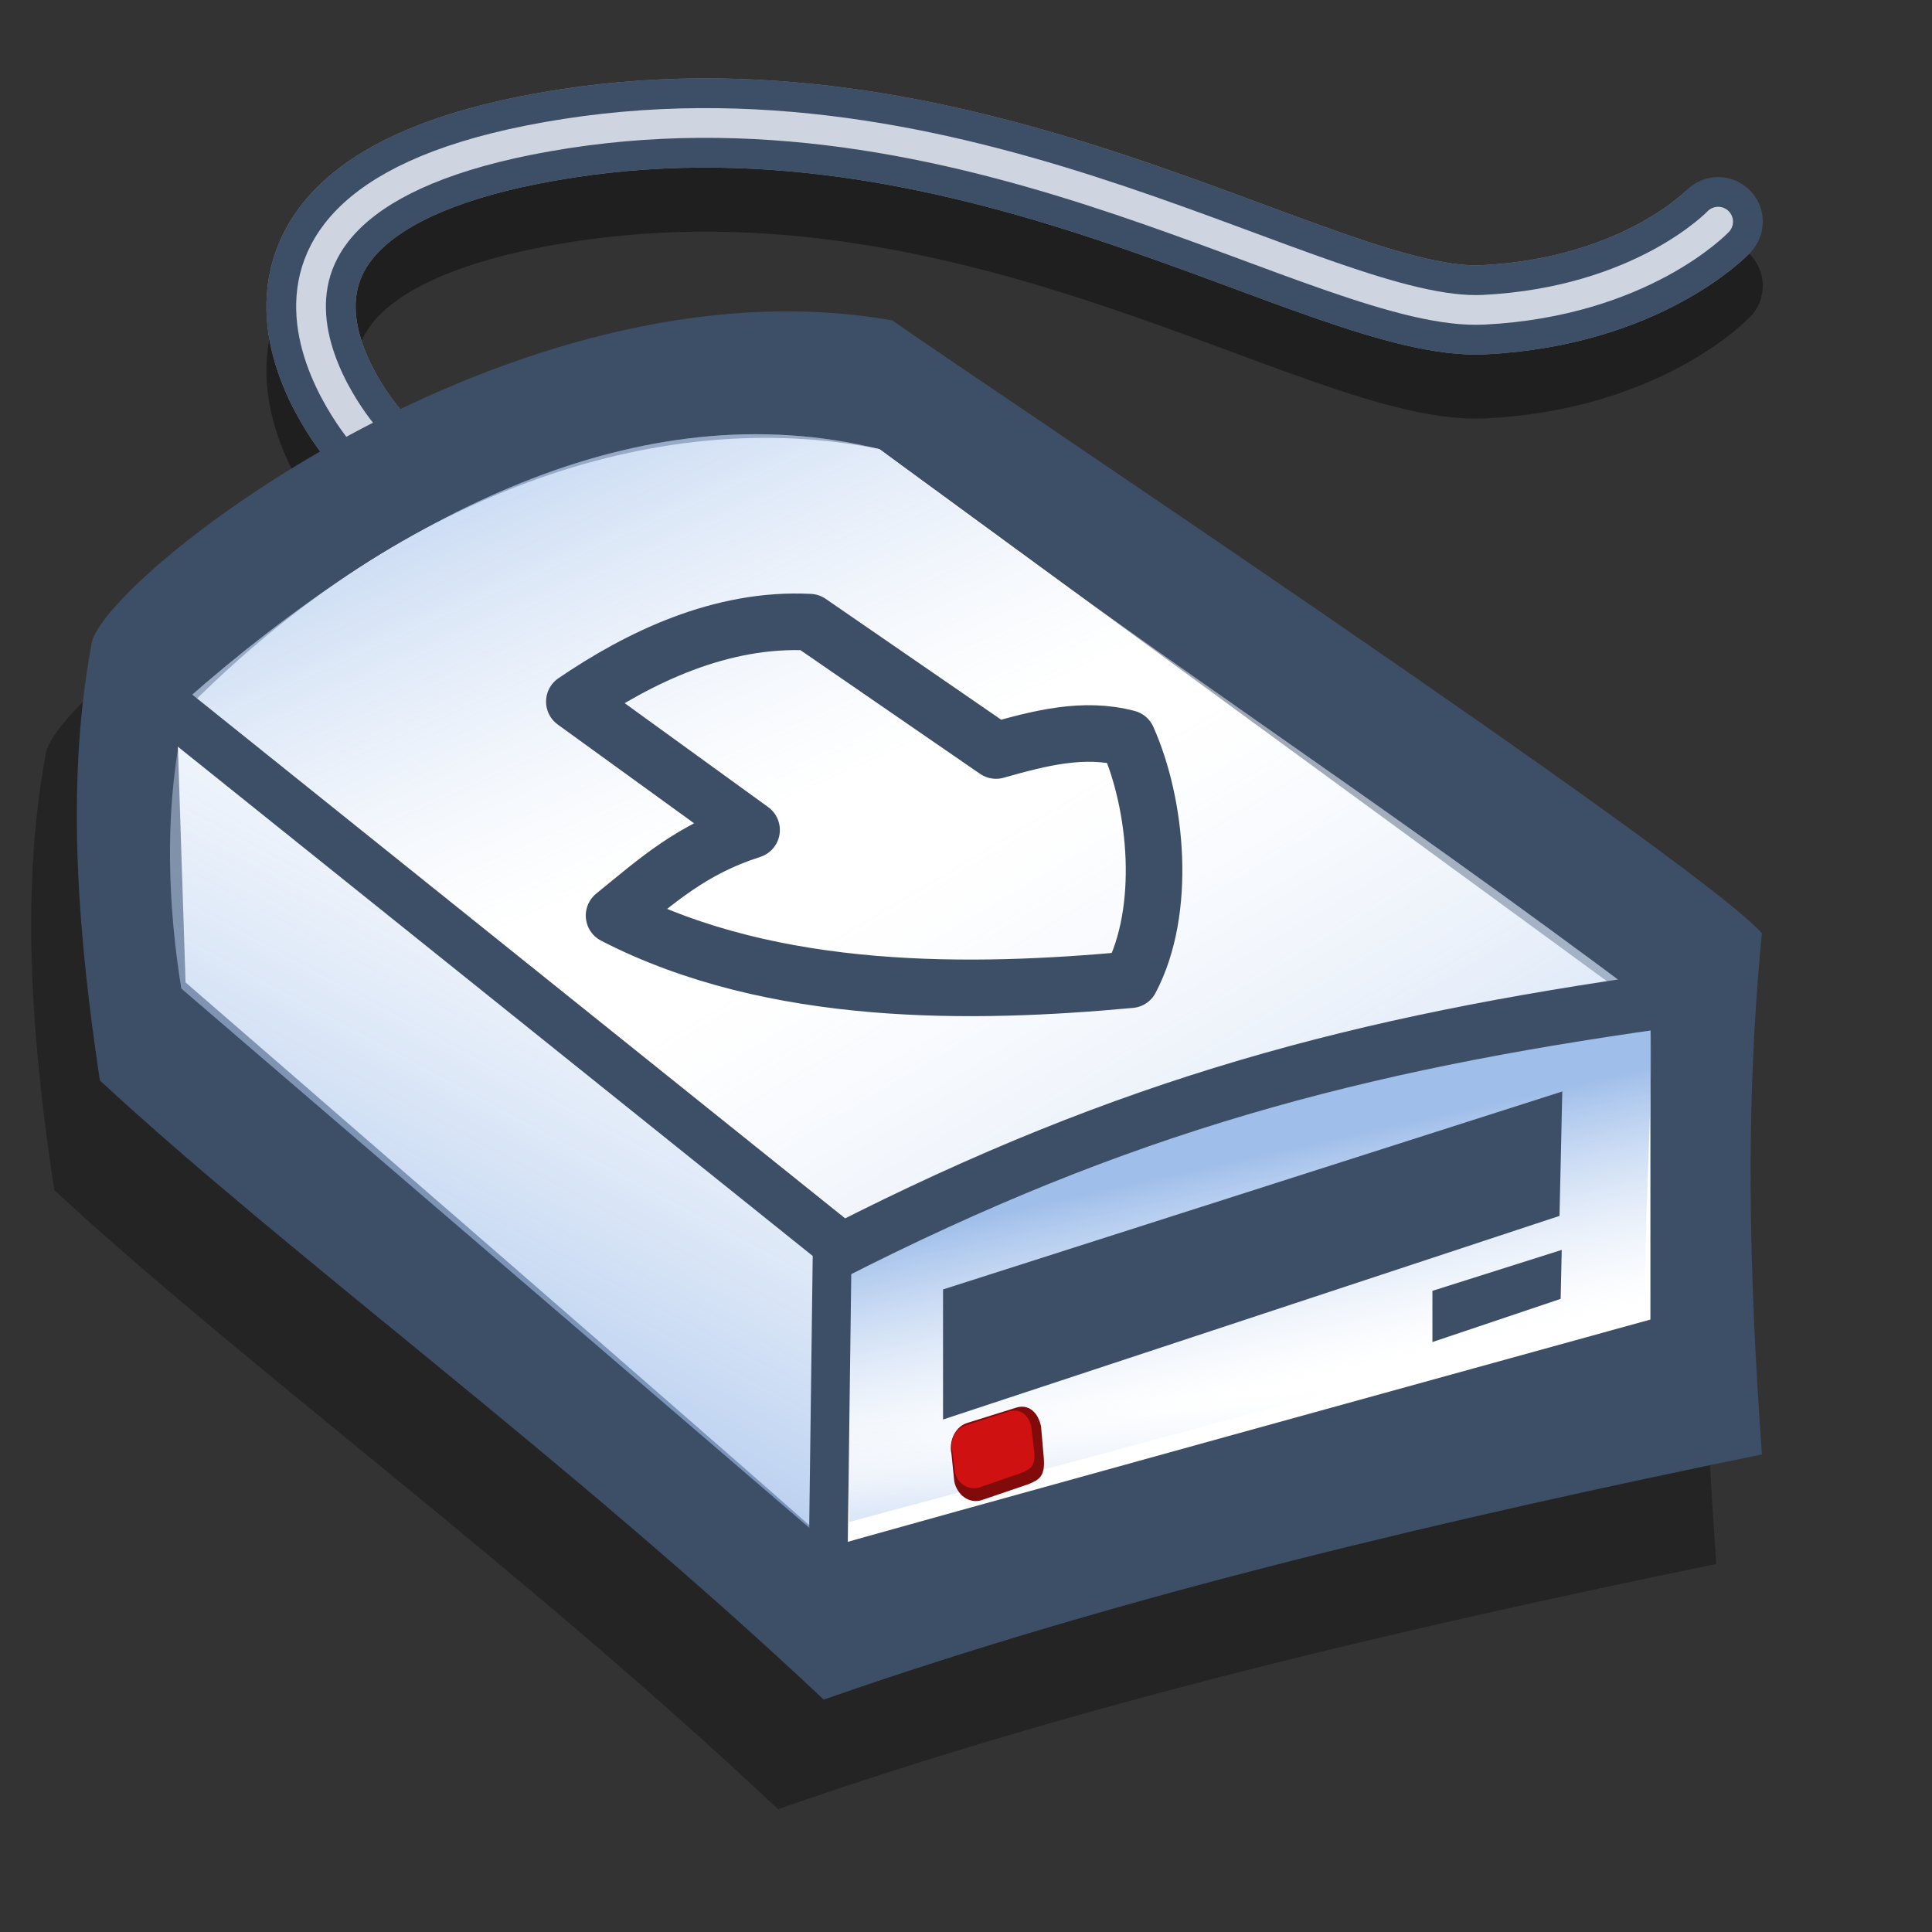 <?xml version="1.0" encoding="UTF-8" standalone="no"?>
<!-- Created with Inkscape (http://www.inkscape.org/) -->
<svg
   xmlns:dc="http://purl.org/dc/elements/1.1/"
   xmlns:cc="http://creativecommons.org/ns#"
   xmlns:rdf="http://www.w3.org/1999/02/22-rdf-syntax-ns#"
   xmlns:svg="http://www.w3.org/2000/svg"
   xmlns="http://www.w3.org/2000/svg"
   xmlns:xlink="http://www.w3.org/1999/xlink"
   xmlns:sodipodi="http://sodipodi.sourceforge.net/DTD/sodipodi-0.dtd"
   xmlns:inkscape="http://www.inkscape.org/namespaces/inkscape"
   width="72pt"
   height="72pt"
   id="svg1882"
   sodipodi:version="0.32"
   inkscape:version="0.46+devel"
   sodipodi:docbase="/home/zeus/.icons/gartoon/scalable/devices"
   sodipodi:docname="drive-removable-media-usb.svg"
   inkscape:output_extension="org.inkscape.output.svg.inkscape">
  <rect width="100%" height="100%" fill="#333333" stroke="none"/>
  <defs
     id="defs3">
    <linearGradient
       id="linearGradient1995">
      <stop
         offset="0"
         style="stop-color:#7fa8e3;stop-opacity:0.741;"
         id="stop1997" />
      <stop
         offset="1"
         style="stop-color:#ffffff;stop-opacity:0.29;"
         id="stop1996" />
    </linearGradient>
    <linearGradient
       id="linearGradient1947">
      <stop
         offset="0"
         style="stop-color:#7fa8e3;stop-opacity:0.741;"
         id="stop1949" />
      <stop
         offset="1"
         style="stop-color:#ffffff;stop-opacity:0.29;"
         id="stop1948" />
    </linearGradient>
    <defs
       id="defs697">
      <linearGradient
         id="linearGradient768">
        <stop
           style="stop-color:#970000;stop-opacity:1;"
           offset="0"
           id="stop769" />
        <stop
           style="stop-color:#ffffff;stop-opacity:0;"
           offset="1"
           id="stop770" />
      </linearGradient>
      <linearGradient
         id="linearGradient762">
        <stop
           style="stop-color:#7d7d7d;stop-opacity:1;"
           offset="0"
           id="stop763" />
        <stop
           style="stop-color:#ffffff;stop-opacity:1;"
           offset="1"
           id="stop764" />
      </linearGradient>
      <linearGradient
         id="linearGradient734"
         x1="0"
         y1="0.5"
         x2="1"
         y2="0.5"
         gradientUnits="objectBoundingBox"
         spreadMethod="pad"
         xlink:href="#linearGradient1995" />
      <linearGradient
         id="linearGradient714"
         x1="0"
         y1="0.5"
         x2="1"
         y2="0.5"
         gradientUnits="objectBoundingBox"
         spreadMethod="pad"
         xlink:href="#linearGradient1947" />
      <linearGradient
         xlink:href="#linearGradient1947"
         id="linearGradient717"
         x1="52.699"
         y1="118.881"
         x2="27.752"
         y2="95.902"
         gradientUnits="userSpaceOnUse"
         gradientTransform="scale(1.615,0.619)"
         spreadMethod="pad" />
      <linearGradient
         xlink:href="#linearGradient1995"
         id="linearGradient719"
         x1="8.762"
         y1="64.305"
         x2="27.938"
         y2="87.763"
         gradientUnits="userSpaceOnUse"
         gradientTransform="matrix(1.615,0,0,0.619,7.394509e-8,-1.278808e-6)"
         spreadMethod="pad" />
      <linearGradient
         xlink:href="#linearGradient1947"
         id="linearGradient721"
         x1="21.656"
         y1="86.003"
         x2="33.825"
         y2="57.582"
         gradientUnits="userSpaceOnUse"
         spreadMethod="pad"
         gradientTransform="matrix(1.066,0,0,0.938,7.394509e-8,-1.278808e-6)" />
      <linearGradient
         xlink:href="#linearGradient1947"
         id="linearGradient723"
         x1="43.402"
         y1="124.643"
         x2="42.538"
         y2="116.731"
         gradientUnits="userSpaceOnUse"
         gradientTransform="scale(1.519,0.658)"
         spreadMethod="pad" />
      <linearGradient
         xlink:href="#linearGradient1947"
         id="linearGradient725"
         x1="42.164"
         y1="103.866"
         x2="46.259"
         y2="115.265"
         gradientUnits="userSpaceOnUse"
         gradientTransform="matrix(1.519,0,0,0.658,7.394509e-8,-1.278808e-6)"
         spreadMethod="pad" />
      <linearGradient
         xlink:href="#linearGradient762"
         id="linearGradient761"
         x1="28.345"
         y1="41.448"
         x2="5.58"
         y2="27.469"
         gradientUnits="userSpaceOnUse"
         spreadMethod="pad"
         gradientTransform="scale(1.518,0.659)" />
      <linearGradient
         xlink:href="#linearGradient768"
         id="linearGradient766"
         x1="9.884"
         y1="34.841"
         x2="-1.722"
         y2="27.354"
         gradientUnits="userSpaceOnUse"
         spreadMethod="pad"
         gradientTransform="scale(1.619,0.618)" />
    </defs>
  </defs>
  <sodipodi:namedview
     id="base"
     pagecolor="#ffffff"
     bordercolor="#666666"
     borderopacity="1.0"
     inkscape:pageopacity="0.0"
     inkscape:pageshadow="2"
     inkscape:zoom="2.8284271"
     inkscape:cx="49.561915"
     inkscape:cy="68.504378"
     inkscape:current-layer="svg1882"
     inkscape:window-width="780"
     inkscape:window-height="724"
     inkscape:window-x="46"
     inkscape:window-y="1"
     showgrid="false" />
  <g
     id="g2618"
     transform="matrix(1.099,0,0,1.099,-9.872,-12.049)">
    <path
       id="path2018"
       d="m 25.542,33.66 c 0,0 -9.668,-10.864 9.044,-13.761 18.711,-2.897 34.304,8.329 41.477,7.967 7.173,-0.362 10.603,-3.983 10.603,-3.983"
       style="fill:none;stroke:#000000;stroke-width:4.033;stroke-linecap:round;stroke-linejoin:miter;stroke-miterlimit:4;stroke-opacity:0.392" />
    <path
       id="path2015"
       d="m 25.542,30.763 c 0,0 -9.668,-10.864 9.044,-13.761 18.711,-2.897 34.304,8.329 41.477,7.967 7.173,-0.362 10.603,-3.983 10.603,-3.983"
       style="fill:none;stroke:#848484;stroke-width:4.033;stroke-linecap:butt;stroke-linejoin:miter;stroke-miterlimit:4;stroke-opacity:1" />
    <path
       id="path2014"
       d="m 25.542,30.763 c 0,0 -9.668,-10.864 9.044,-13.761 18.711,-2.897 34.304,8.329 41.477,7.967 7.173,-0.362 10.603,-3.983 10.603,-3.983"
       style="fill:none;stroke:#3d4e67;stroke-width:4.033;stroke-linecap:round;stroke-linejoin:miter;stroke-miterlimit:4;stroke-opacity:1;stroke-dasharray:none" />
    <path
       id="path2016"
       d="m 25.542,30.763 c 0,0 -9.668,-10.864 9.044,-13.761 18.711,-2.897 34.304,8.329 41.477,7.967 7.173,-0.362 10.603,-3.983 10.603,-3.983"
       style="fill:none;stroke:#ced5e0;stroke-width:1.344;stroke-linecap:round;stroke-linejoin:miter;stroke-miterlimit:4;stroke-opacity:1;stroke-dasharray:none" />
  </g>
  <g
     inkscape:label="Layer 1"
     inkscape:groupmode="layer"
     id="layer1" />
  <g
     id="g2599"
     transform="matrix(0.968,0,0,0.968,1.332,2.244)">
    <path
       id="path780"
       style="font-size:12px;fill-opacity:0.3;fill-rule:evenodd;stroke-width:1"
       transform="matrix(0.995,0,0,1.424,-4.089,-34.462)"
       d="M 5.082,49.783 C 3.683,55.013 4.493,60.685 5.524,65.472 15.321,71.807 29.536,79.025 42.868,87.79 58.557,83.96 75.358,81.235 91.268,78.951 90.605,72.47 90.384,66.43 91.268,60.169 87.953,57.517 49.497,39.619 46.404,38.072 26.738,35.641 5.303,47.574 5.082,49.783 z" />
    <path
       id="path726"
       style="font-size:12px;fill:#3d4e67;fill-rule:evenodd;stroke-width:1"
       transform="matrix(0.995,0,0,1.424,-1.745,-40.087)"
       d="M 5.082,49.783 C 3.683,55.013 4.493,60.685 5.524,65.472 15.321,71.807 29.536,79.025 42.868,87.79 58.557,83.96 75.358,81.235 91.268,78.951 90.605,72.47 90.384,66.43 91.268,60.169 87.953,57.517 49.497,39.619 46.404,38.072 26.738,35.641 5.303,47.574 5.082,49.783 z" />
    <path
       id="path727"
       style="font-size:12px;fill:#ffffff;fill-rule:evenodd;stroke-width:1"
       transform="matrix(0.995,0,0,1.424,-1.745,-40.087)"
       d="m 9.502,52.435 c 0.147,3.167 0.295,6.335 0.442,9.502 0,0 33.588,20.329 33.367,20.329 -0.221,0 42.205,-8.176 42.205,-8.176 0,-3.683 0,-7.366 0,-11.049 C 72.257,56.265 58.999,49.489 45.741,42.712 34.324,41.092 20.698,44.333 9.502,52.435 z" />
    <path
       id="path702"
       style="font-size:12px;fill:url(#linearGradient717);fill-rule:evenodd;stroke-width:1"
       transform="matrix(0.995,0,0,1.424,-1.745,-40.087)"
       d="M 9.944,51.772 C 22.907,59.064 31.231,63.925 44.194,71.217 57.6,66.872 71.005,62.747 85.737,62.821 70.269,54.718 61.209,50.815 45.741,42.712 33.293,40.576 20.845,45.069 9.944,51.772 z" />
    <path
       id="path718"
       style="font-size:12px;fill:url(#linearGradient719);fill-rule:evenodd;stroke-width:1"
       transform="matrix(0.995,0,0,1.424,-1.745,-40.087)"
       d="M 9.944,51.772 C 22.907,59.064 31.231,63.925 44.194,71.217 57.6,66.872 71.005,62.747 85.737,62.821 70.269,54.718 61.209,50.815 45.741,42.712 33.293,40.576 20.845,45.069 9.944,51.772 z" />
    <path
       id="path720"
       style="font-size:12px;fill:url(#linearGradient721);fill-rule:evenodd;stroke-width:1"
       transform="matrix(0.995,0,0,1.424,-1.745,-40.087)"
       d="M 9.723,52.877 C 20.698,59.211 31.01,65.104 42.647,71.88 c 0.074,3.388 0.147,6.776 0.221,10.165 C 31.82,75.416 20.771,68.787 9.723,62.158 c -0.663,-2.873 -0.884,-6.187 0,-9.281 z" />
    <path
       id="path722"
       style="font-size:12px;fill:url(#linearGradient723);fill-rule:evenodd;stroke-width:1"
       transform="matrix(0.995,0,0,1.424,-1.745,-40.087)"
       d="m 43.973,72.322 0.221,9.06 41.101,-7.734 -0.442,-10.165 z" />
    <path
       sodipodi:nodetypes="ccccc"
       id="path724"
       style="font-size:12px;fill:url(#linearGradient725);fill-rule:evenodd;stroke-width:1"
       transform="matrix(0.995,0,0,1.424,-1.745,-40.087)"
       d="m 44.194,72.318 c 0,2.725 0,6.339 0,9.064 13.7,-2.578 27.4,-5.156 41.101,-7.734 -0.147,-3.388 0.368,-6.997 0.221,-10.386 -17.088,1.473 -32.409,4.489 -41.322,9.055 z" />
    <path
       id="path728"
       style="font-size:12px;fill:none;stroke:#3d4e67;stroke-width:2"
       transform="matrix(0.995,0,0,1.424,-1.745,-40.087)"
       d="M 8.618,51.772 43.31,71.218 43.089,83.15" />
    <path
       id="path729"
       style="font-size:12px;fill:none;stroke:#3d4e67;stroke-width:2"
       transform="matrix(0.995,0,0,1.424,-1.745,-40.087)"
       d="M 43.531,71.659 C 58.41,66.356 70.416,64.146 86.179,62.6" />
    <path
       sodipodi:nodetypes="ccccc"
       id="path642"
       style="font-size:12px;fill:#3d4e67;fill-opacity:1;fill-rule:evenodd;stroke:none"
       d="m 47.032,63.871 0,6.677 31.645,-10.452 0.142,-6.387 z" />
    <path
       sodipodi:nodetypes="ccccccccc"
       id="path2612"
       d="m 48.298,70.717 c -0.612,0.175 -0.984,0.889 -0.833,1.6 l 0.144,1.412 c 0.151,0.711 0.766,1.142 1.378,0.967 l 2.424,-0.825 c 0.567,-0.235 0.885,-0.405 0.787,-1.419 l -0.136,-1.556 c -0.151,-0.711 -0.63,-1.142 -1.242,-0.967 z"
       style="font-size:12px;fill:#810b0b;fill-opacity:1;fill-rule:evenodd;stroke-width:1pt" />
    <path
       sodipodi:nodetypes="ccccccccc"
       id="path2614"
       d="m 48.219,70.842 c -0.54,0.159 -0.858,0.747 -0.712,1.317 l 0.15,1.136 c 0.145,0.57 0.697,0.9 1.237,0.741 l 2.135,-0.737 c 0.499,-0.206 0.778,-0.353 0.675,-1.169 l -0.146,-1.253 c -0.145,-0.57 -0.576,-0.904 -1.116,-0.745 z"
       style="font-size:12px;fill:#d01111;fill-opacity:1;fill-rule:evenodd;stroke-width:1pt" />
    <path
       d="m 72.153,63.944 0,2.628 6.582,-2.216 0.056,-2.514 z"
       style="font-size:12px;fill:#3d4e67;fill-opacity:1;fill-rule:evenodd;stroke:none"
       id="path3194"
       sodipodi:nodetypes="ccccc" />
    <path
       sodipodi:nodetypes="cccccccc"
       id="path3196"
       d="m 28.106,33.697 c 3.316,-2.257 7.518,-4.312 12.079,-4.079 l 9.569,6.589 c 2.248,-0.638 4.497,-1.22 6.745,-0.627 1.52,3.399 2.036,8.837 0.157,12.393 -8.05,0.745 -18.305,0.936 -26.511,-3.294 2.232,-1.814 3.99,-3.412 7.059,-4.392 z"
       style="opacity:1;fill:none;stroke:#3d4e67;stroke-width:2.904;stroke-linecap:butt;stroke-linejoin:round;stroke-miterlimit:4;stroke-opacity:1;stroke-dasharray:none;stroke-dashoffset:0;marker:none;marker-start:none;marker-mid:none;marker-end:none;visibility:visible;display:inline;overflow:visible;enable-background:accumulate" />
  </g>
</svg>

